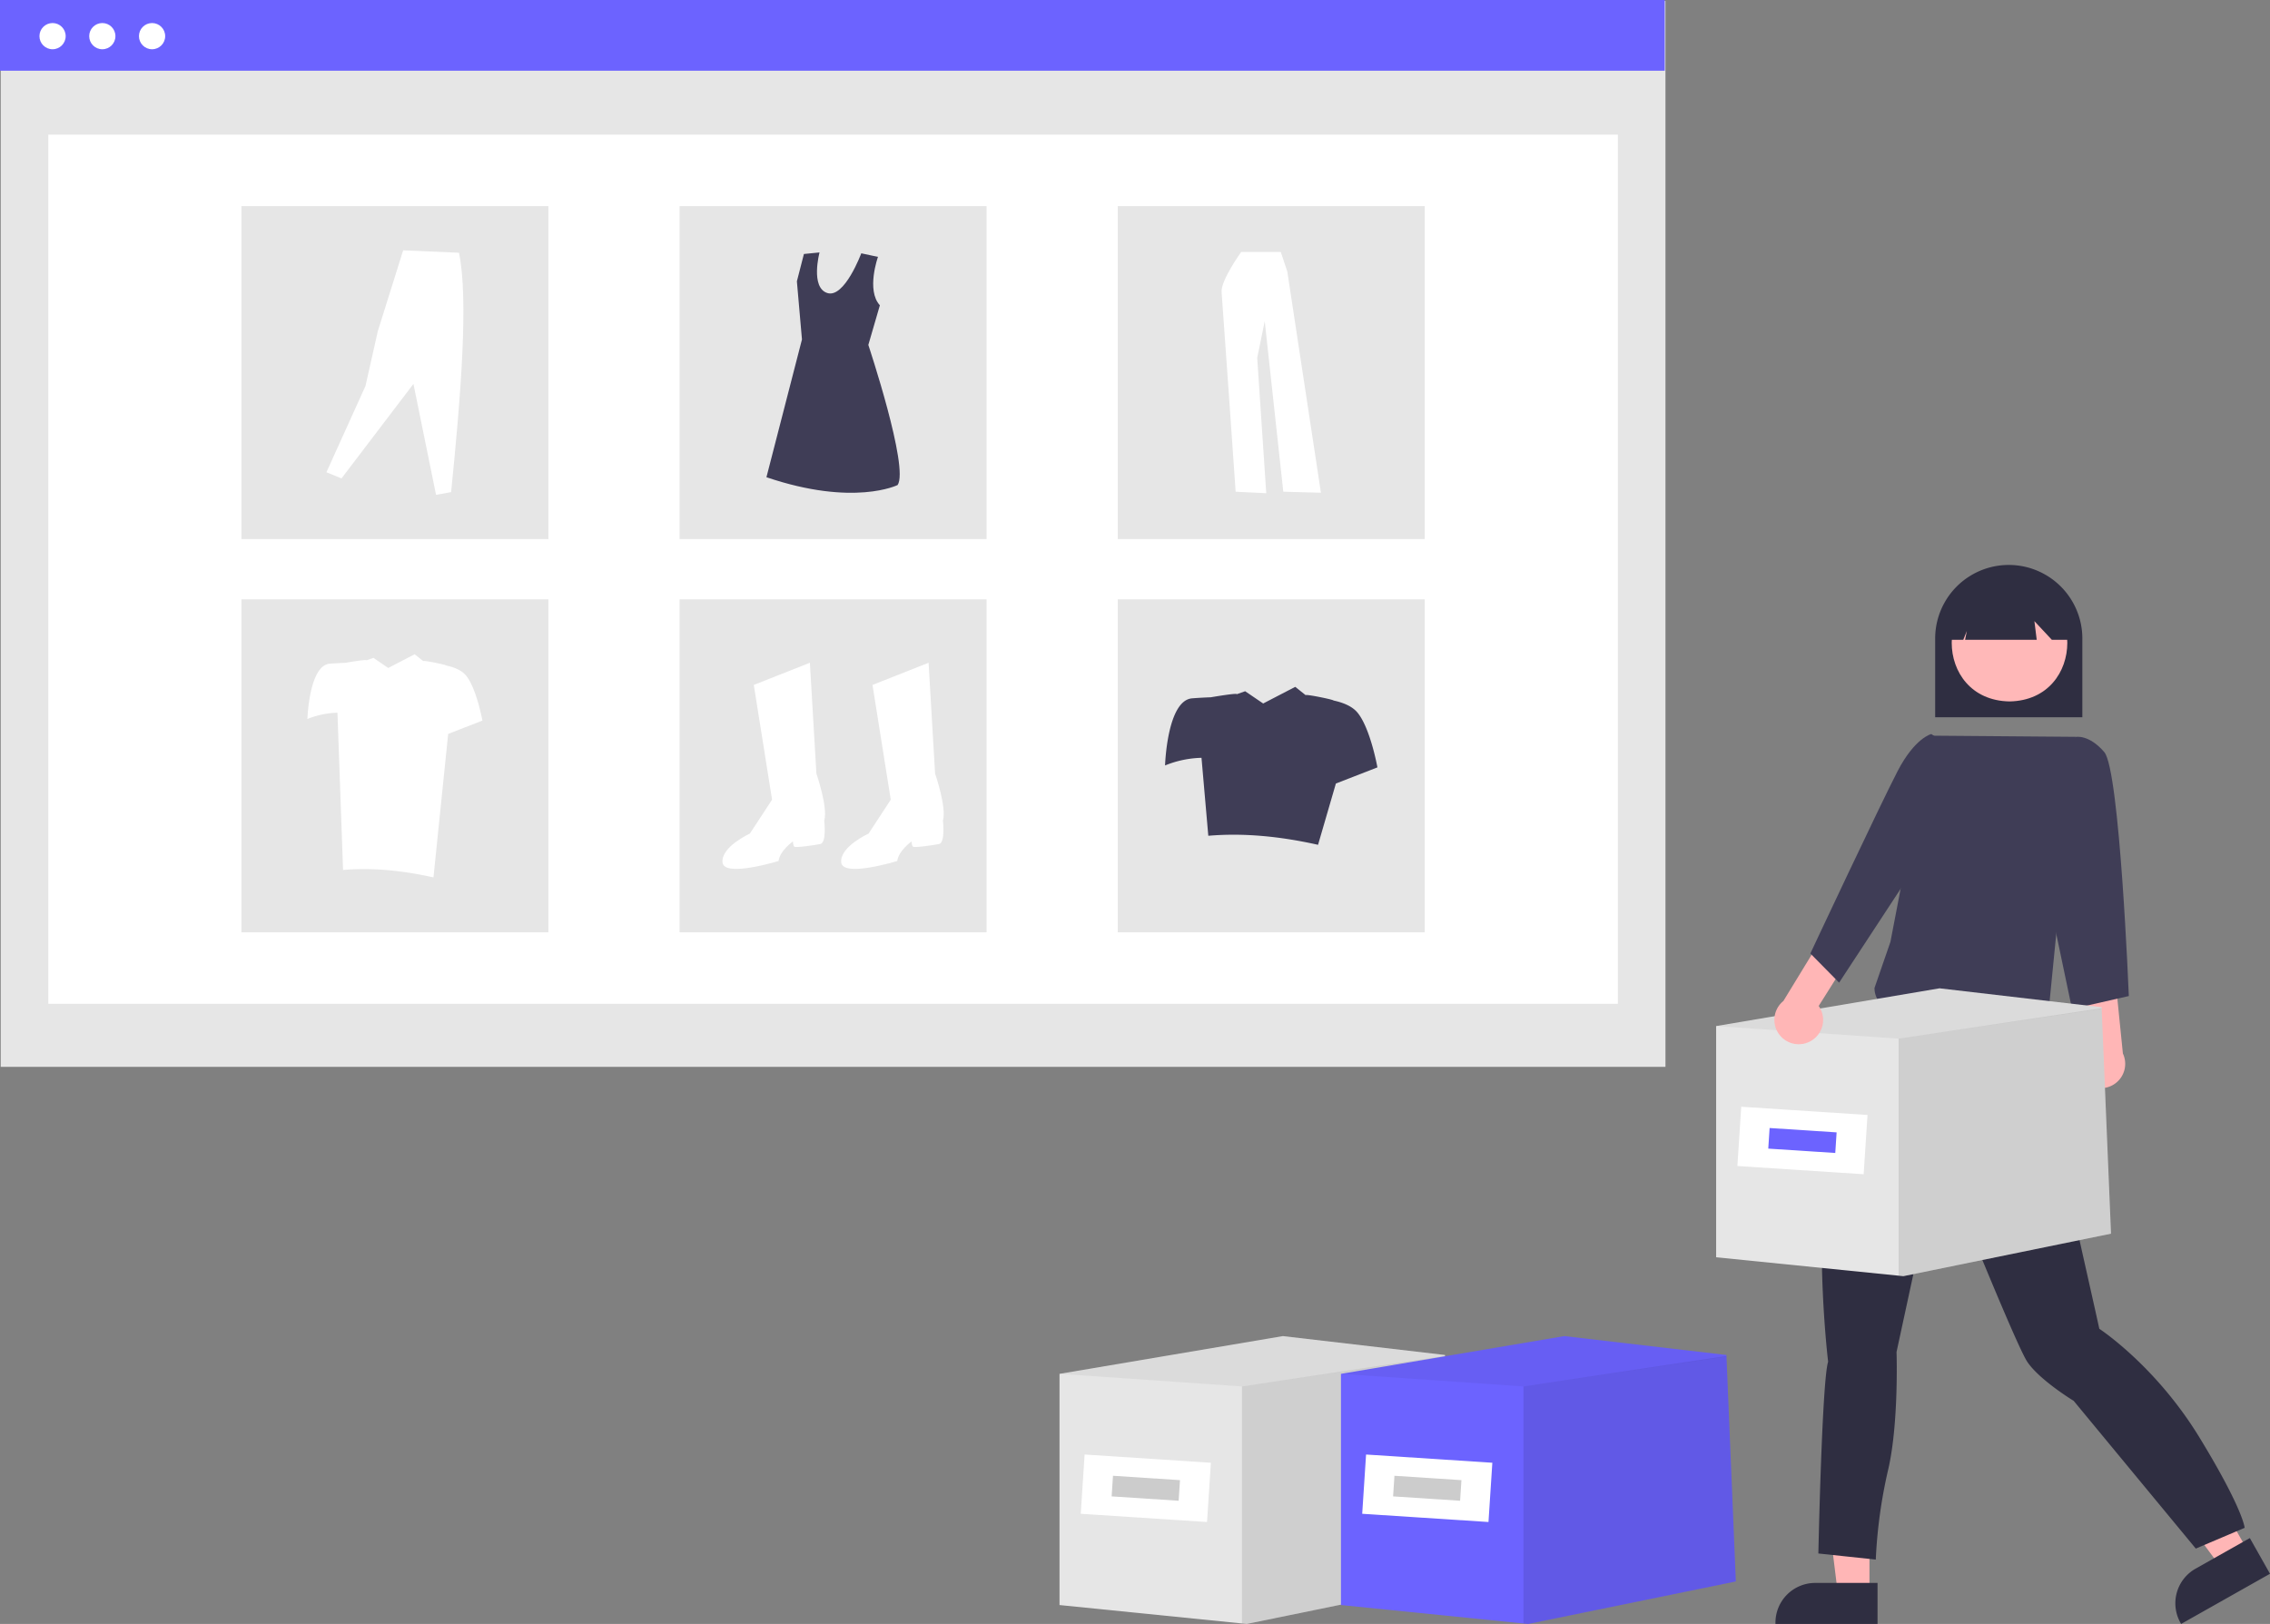 <svg id="b4a8474b-e5e4-4038-83c2-ca641dc1f53b" data-name="Layer 1" xmlns="http://www.w3.org/2000/svg" width="879.125" height="629.079" viewBox="0 0 879.125 629.079"><rect x="0" y="0" width="879.125" height="629.079" fill="#808080" stroke="none"/><rect id="f11d0f15-8366-4131-9f6e-4bd9cd8f8eba" data-name="Rectangle 338" x="0.275" y="0.365" width="644.725" height="412.91" fill="#e6e6e6"/><rect id="ebdd7596-b3d4-45a9-be72-733caf0fcee0" data-name="Rectangle 339" x="18.711" y="52.154" width="607.853" height="336.693" fill="#fff"/><rect id="a61c740c-a0b8-4f64-aa18-450b2f534c79" data-name="Rectangle 340" width="644.725" height="27.39" fill="#6c63ff"/><circle id="b8774c41-9005-4cf1-ac2c-862f9db27120" data-name="Ellipse 513" cx="20.355" cy="14.004" r="5.077" fill="#fff"/><circle id="a73cb5a3-a799-482f-912e-1ea589d18961" data-name="Ellipse 514" cx="39.624" cy="14.004" r="5.077" fill="#fff"/><circle id="e6b44fe6-dab9-4ba2-8bf1-c155afe1646a" data-name="Ellipse 515" cx="58.893" cy="14.004" r="5.077" fill="#fff"/><rect id="eba82da3-d374-4e3d-8cd0-1a28e8454fc1" data-name="Rectangle 341" x="93.5" y="79.848" width="118.887" height="128.982" fill="#e6e6e6"/><rect id="a2c2db4e-3e02-44e7-bff7-cfc72ea8695d" data-name="Rectangle 342" x="263.193" y="79.848" width="118.887" height="128.982" fill="#e6e6e6"/><rect id="b10fea21-aa93-4f16-926f-454ef326ba79" data-name="Rectangle 343" x="432.885" y="79.848" width="118.887" height="128.982" fill="#e6e6e6"/><rect id="b4643c62-f612-4535-ad4b-b27166e402f1" data-name="Rectangle 344" x="93.5" y="232.176" width="118.887" height="128.982" fill="#e6e6e6"/><rect id="b1a4f4b1-bd3e-4b27-af00-7bd8adf68e87" data-name="Rectangle 345" x="263.193" y="232.176" width="118.887" height="128.982" fill="#e6e6e6"/><rect id="eeb6006c-aac5-4bd5-b291-bc39fd024b03" data-name="Rectangle 346" x="432.885" y="232.176" width="118.887" height="128.982" fill="#e6e6e6"/><path id="a59a5021-2d0b-47e5-97ff-8c2360fe8e04" data-name="Path 2643" d="M452.365,400.786l21.722-8.588,2.526,42.939s4.546,13.134,3.031,18.186c0,0,1.01,8.588-1.516,9.093s-9.6,1.516-10.1,1.01-.505-2.021-.505-2.021-5.052,3.536-5.557,7.577c0,0-21.217,6.567-21.722.505s10.608-11.114,10.608-11.114l8.588-13.134Z" transform="translate(-160.437 -135.461)" fill="#fff"/><path id="e1fabbda-81c6-4c4d-bfef-9280058fc56a" data-name="Path 2644" d="M498.337,400.786l21.719-8.588,2.526,42.939s4.546,13.134,3.031,18.186c0,0,1.01,8.588-1.516,9.093s-9.6,1.516-10.1,1.01-.505-2.021-.505-2.021-5.052,3.536-5.557,7.577c0,0-21.217,6.567-21.722.505s10.608-11.114,10.608-11.114l8.588-13.134Z" transform="translate(-160.437 -135.461)" fill="#fff"/><path id="ef9c0852-7e1f-4c2e-8bde-f832712246ef" data-name="Path 2645" d="M500.459,234.971s-4.625,12.924.734,18.752l-4.468,15.353s15.874,47.622,11.339,54.274c0,0-16.932,8.466-50.8-3.024l13.757-53.367-1.965-22.526,2.721-10.583,6.047-.6s-3.628,13.606,3.024,15.723,13.141-15.383,13.141-15.383Z" transform="translate(-160.437 -135.461)" fill="#3f3d56"/><path id="b568b808-50f7-4af8-9489-0d4bb1bc5ae8" data-name="Path 2646" d="M286.858,318.398l5.837,2.388,27.858-36.613,8.755,42.98,5.837-1.061c3.744-37.055,6.8-74.85,3.051-92.726l-21.623-.929-9.816,31.311-4.776,21.225Z" transform="translate(-160.437 -135.461)" fill="#fff"/><path id="ae028a04-4ea0-4cc1-96b3-18c80a6856c3" data-name="Path 2647" d="M641.115,233.073s-7.966,11.074-7.577,15.543,5.44,77.327,5.44,77.327l11.852.583-3.5-52.458,2.914-14.183,7.189,66.058,14.572.389-13.017-85.681-2.526-7.577Z" transform="translate(-160.437 -135.461)" fill="#fff"/><path id="fa4afbb3-5196-4a6d-a4f3-3979930c41c6" data-name="Path 2648" d="M686.138,411.479c-2.115-2.538-5.751-3.91-9.242-4.652.1-.317-10.618-2.532-10.8-2.076l-4.041-3.219-12.417,6.447-6.977-4.75-3.241,1.15c.132-.572-10.061,1.194-10.061,1.194-1.947.07-4.434.192-7.218.406-9.749.75-10.5,26-10.5,26a39.85,39.85,0,0,1,14.113-2.955l2.635,30.2c13.553-1.162,27.767.19,42.5,3.5l6.909-23.74,16.089-6.257S691.138,417.478,686.138,411.479Z" transform="translate(-160.437 -135.461)" fill="#3f3d56"/><path id="b168beda-6d95-4337-9821-c56de39a7c96" data-name="Path 2649" d="M340.878,397.098c-1.743-2.091-4.738-3.222-7.615-3.833.086-.262-8.749-2.086-8.9-1.71l-3.33-2.652-10.229,5.312-5.749-3.913-2.67.948c.109-.471-8.29.983-8.29.983-1.6.058-3.654.158-5.947.335-8.033.618-8.651,21.421-8.651,21.421a32.837,32.837,0,0,1,11.629-2.435l2.171,60.914c11.167-.958,22.879.157,35.015,2.884l5.692-55.59,13.257-5.155S344.997,402.043,340.878,397.098Z" transform="translate(-160.437 -135.461)" fill="#fff"/><path id="ba208738-afcb-4f3f-b73b-5a58c93c8dd2" data-name="Path 2650" d="M723.692,748.078l-80.422,16.461-1.833-.187-70.674-7.133v-89.559l86.516-14.627,62.759,7.319.023.4v.187Z" transform="translate(-160.437 -135.461)" fill="#e6e6e6"/><path id="b3ef1d40-018a-47f4-87c4-69f6b17181d8" data-name="Path 2651" d="M723.692,748.078l-80.422,16.461-1.833-.187v-91.816l78.624-11.791Z" transform="translate(-160.437 -135.461)" opacity="0.1" style="isolation:isolate"/><path id="b5920cf1-d32c-42c7-9e5a-f8130bcd4437" data-name="Path 2652" d="M720.062,660.933l-.023.023-78.6,11.581-70.674-4.88,86.516-14.627,62.759,7.319.023.4Z" transform="translate(-160.437 -135.461)" opacity="0.05" style="isolation:isolate"/><rect id="f6613319-24a2-4b2f-97cc-30869d3b83ae" data-name="Rectangle 347" x="592.695" y="687.485" width="23.003" height="49.006" transform="translate(-305.992 1133.172) rotate(-86.274)" fill="#fff"/><rect id="b52dd153-5894-4e68-9cbe-631ec2ba4597" data-name="Rectangle 348" x="600.193" y="698.986" width="8.001" height="26.003" transform="translate(-305.994 1133.169) rotate(-86.274)" fill="#ccc"/><path id="ab0169b9-e3f3-4d76-a6cc-923a674abe7c" data-name="Path 2653" d="M832.692,748.078l-80.422,16.461-1.833-.187-70.674-7.133v-89.559l86.516-14.627,62.759,7.319.023.4v.187Z" transform="translate(-160.437 -135.461)" fill="#6c63ff"/><path id="b80d55a8-f77f-4a55-82eb-d53d4bb65cdf" data-name="Path 2654" d="M832.692,748.078l-80.422,16.461-1.833-.187v-91.816l78.624-11.791Z" transform="translate(-160.437 -135.461)" opacity="0.1" style="isolation:isolate"/><path id="ae7adaf2-9146-40c9-9792-15fe0c19e62e" data-name="Path 2655" d="M829.062,660.933l-.023.023-78.6,11.581-70.674-4.88,86.516-14.627,62.759,7.319.023.4Z" transform="translate(-160.437 -135.461)" opacity="0.05" style="isolation:isolate"/><rect id="e0f502c3-2e0a-4dcf-8e20-bd2275491fa4" data-name="Rectangle 349" x="701.696" y="687.485" width="23.003" height="49.006" transform="translate(-204.076 1241.943) rotate(-86.274)" fill="#fff"/><rect id="f7667886-ea3d-4920-8e52-bbde53909ce0" data-name="Rectangle 350" x="709.194" y="698.987" width="8.001" height="26.003" transform="translate(-204.078 1241.941) rotate(-86.274)" fill="#ccc"/><path id="b803c3b1-1234-4e5c-9e0b-b2142d130134" data-name="Path 2682" d="M909.888,413.311h57v-30.5a28.5,28.5,0,0,0-57,0Z" transform="translate(-160.437 -135.461)" fill="#2f2e41"/><path id="bcb9bdb3-b599-4f78-ad94-76578ed25bf7" data-name="Path 2683" d="M884.442,752.655h-12.259l-5.833-47.292h18.094Z" transform="translate(-160.437 -135.461)" fill="#ffb6b6"/><path id="b75174e1-088a-46d9-86f0-7409366746e8" data-name="Path 2684" d="M887.57,748.653h-24.145a15.387,15.387,0,0,0-15.386,15.385v.5h39.531Z" transform="translate(-160.437 -135.461)" fill="#2f2e41"/><path id="bc4d5904-753f-4d4b-a5fc-6f3e427dc9a1" data-name="Path 2685" d="M1030.997,736.294l-10.676,6.027-28.328-38.311,15.757-8.895Z" transform="translate(-160.437 -135.461)" fill="#ffb6b6"/><path id="a666bf0d-8e88-4999-a2a0-4d805d9cc2a4" data-name="Path 2686" d="M1031.752,731.272l-21.025,11.866h0a15.387,15.387,0,0,0-5.834,20.963l.246.435,34.424-19.433Z" transform="translate(-160.437 -135.461)" fill="#2f2e41"/><path id="a89ddf01-d79d-43ff-af46-7c55062ac3b5" data-name="Path 2687" d="M952.642,539.985l.946,4.73s2.838,2.838,1.419,4.257-.946,8.042-.946,8.042c.794,12.076,16.573,79.936,19.395,93.189,0,0,21.76,14.191,38.789,42.1s17.5,35.005,17.5,35.005l-18.918,8.043-47.3-57.238s-13.245-8.042-17.976-15.137-34.064-80.418-34.064-80.418l-16.56,76.633s.946,27.909-3.311,45.885a192.522,192.522,0,0,0-4.73,34.532l-22.233-2.365s1.419-67.172,3.784-74.268c0,0-9.934-81.836,9.934-114.476l16.012-42.687,15.682-6.036Z" transform="translate(-160.437 -135.461)" fill="#2f2e41"/><path id="b3c11723-6e9d-4c53-b0c5-e14d40792876" data-name="Path 2688" d="M938.682,361.767c-29.847.51-29.842,44.907,0,45.412C968.527,406.669,968.523,362.272,938.682,361.767Z" transform="translate(-160.437 -135.461)" fill="#ffb8b8"/><path id="f76586a6-a048-4aeb-b068-bc69fcbe8650" data-name="Path 2689" d="M915.711,383.296h5.073l1.381-3.454-.691,3.454h27.745l-.9-7.227,6.744,7.227h6.727v-3.916a23.038,23.038,0,0,0-46.076-.033v.033Z" transform="translate(-160.437 -135.461)" fill="#2f2e41"/><path id="ff43f98f-e908-4554-8e0b-1953dd8eabe3" data-name="Path 2690" d="M907.904,420.438l56.4.457-11.916,120.917s-65.959-3.481-66-23.614l6.179-17.891Z" transform="translate(-160.437 -135.461)" fill="#3f3d56"/><path id="eddae07a-b52a-4907-b1af-f8339e15efc3" data-name="Path 2693" d="M966.727,553.5a9.377,9.377,0,0,1,2.7-14.122l-2.451-21.287,12.573-4.645,3.039,30.111a9.428,9.428,0,0,1-15.861,9.943Z" transform="translate(-160.437 -135.461)" fill="#ffb6b6"/><path id="b844d738-c40c-4960-8a6f-4ecc1c70a619" data-name="Path 2694" d="M956.888,431.311l7.421-10.373s5.079-1.127,11.079,5.873,9.5,94.5,9.5,94.5l-22,5-13-62Z" transform="translate(-160.437 -135.461)" fill="#3f3d56"/><g id="b77f951f-d39c-429f-8dc6-45f2ef5b0bed" data-name="Group 196"><path id="a805e9c5-1ea1-4013-9afd-650b519aebc9" data-name="Path 2663" d="M977.99,613.358l-80.422,16.461-1.833-.187-70.674-7.133v-89.559l86.516-14.627,62.759,7.319.023.4v.187Z" transform="translate(-160.437 -135.461)" fill="#e6e6e6"/><path id="a4955f90-f61a-4b35-93a6-ad4c70dc856f" data-name="Path 2664" d="M977.99,613.358l-80.422,16.461-1.833-.187v-91.816l78.624-11.791Z" transform="translate(-160.437 -135.461)" opacity="0.1" style="isolation:isolate"/><path id="f90c81dc-a964-4501-be16-290d035f1fc3" data-name="Path 2665" d="M974.36,526.211l-.023.023-78.6,11.581-70.674-4.88,86.516-14.627,62.759,7.319.023.4Z" transform="translate(-160.437 -135.461)" opacity="0.05" style="isolation:isolate"/><rect id="ea54bda8-24a1-49b1-94bc-6eb69a51e375" data-name="Rectangle 351" x="846.995" y="552.764" width="23.003" height="49.006" transform="translate(66.216 1260.969) rotate(-86.274)" fill="#fff"/><rect id="fb58cd55-7a00-4962-8576-fd45e51c2f87" data-name="Rectangle 352" x="854.493" y="564.266" width="8.001" height="26.003" transform="translate(66.213 1260.967) rotate(-86.274)" fill="#6c63ff"/></g><path id="ae0644e4-ac26-46c5-a834-0b83a255246f" data-name="Path 2691" d="M861.105,539.053a9.377,9.377,0,0,0,3.673-13.9l11.422-18.13-9.324-9.628-15.771,25.829a9.428,9.428,0,0,0,10,15.83Z" transform="translate(-160.437 -135.461)" fill="#ffb6b6"/><path id="b91c484e-3e28-4196-97a0-298ec2a9fb78" data-name="Path 2692" d="M916.571,425.203l-8.183-5.392s-6.315,1.416-13.031,14.334-33.8,70.672-33.8,70.672l11.133,11.3,29.7-45.309Z" transform="translate(-160.437 -135.461)" fill="#3f3d56"/></svg>